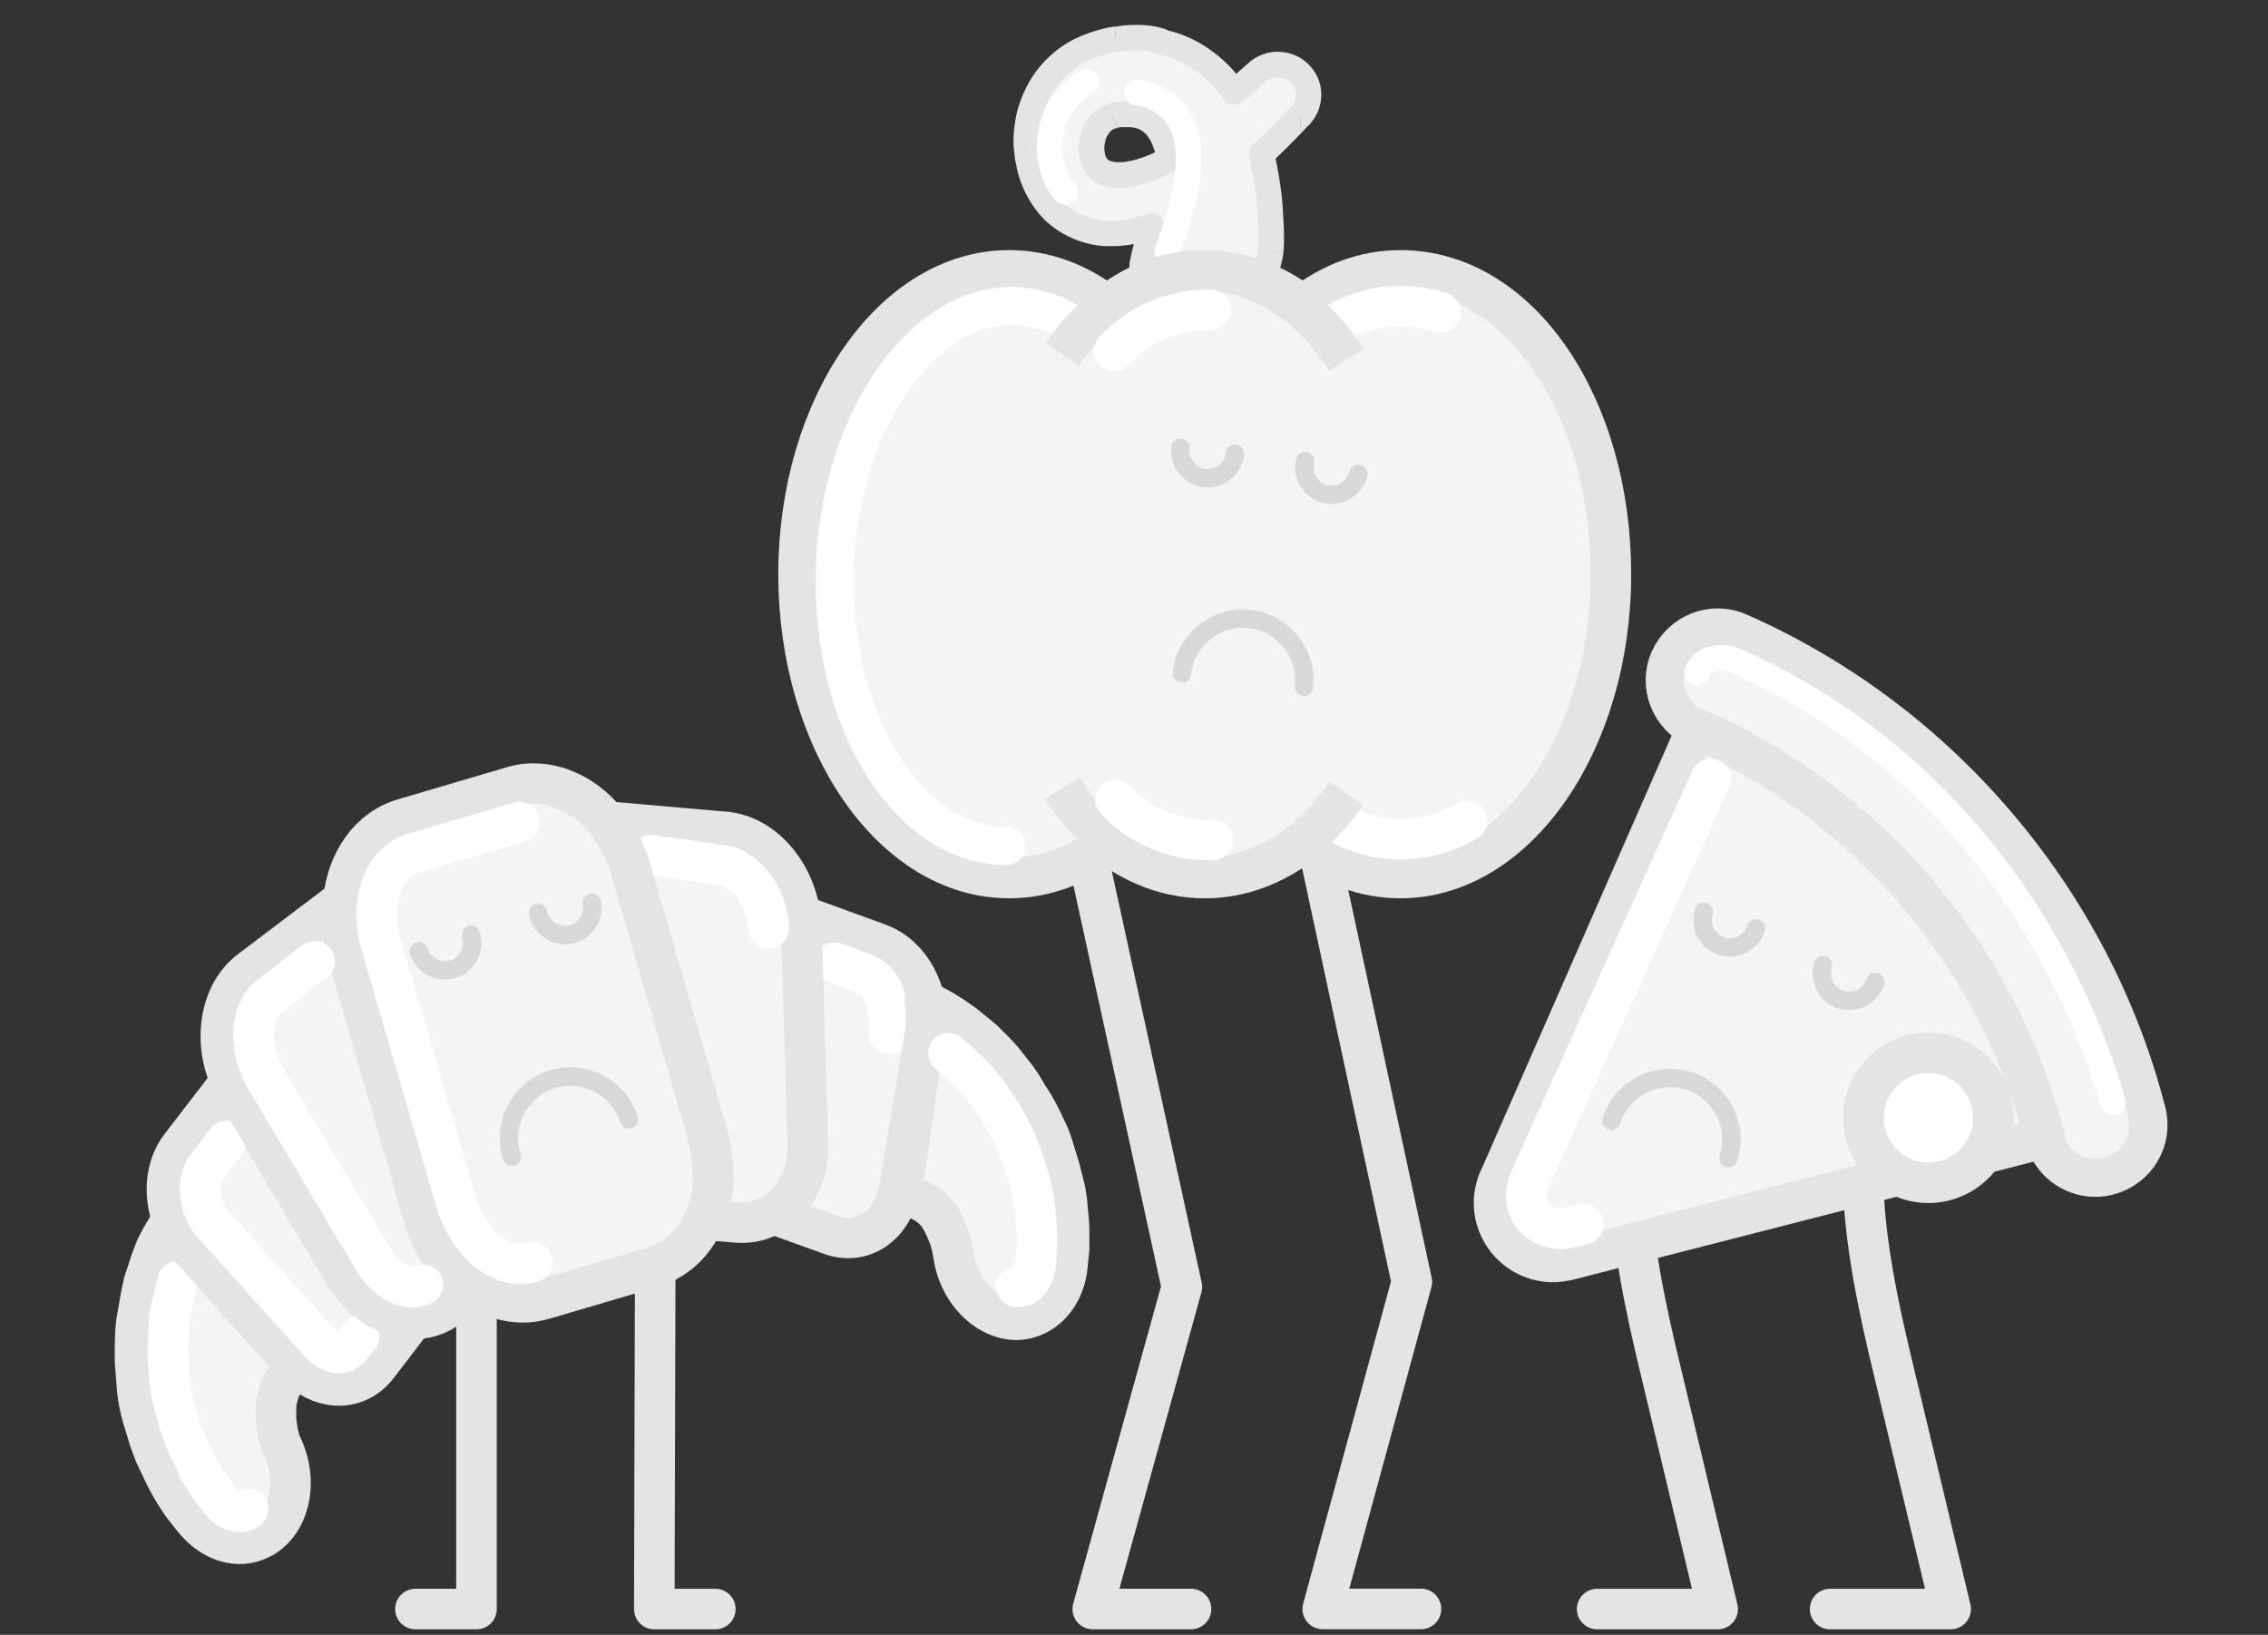 <svg xmlns="http://www.w3.org/2000/svg" xmlns:xlink="http://www.w3.org/1999/xlink" width="222" height="160" fill="none"><rect width="100%" height="100%" fill="#333333" stroke="none"/><style>.B{fill-rule:evenodd}.C{stroke-linejoin:round}.D{stroke-width:3.969}.E{stroke:#e4e4e4}.F{stroke-linecap:round}.G{fill:#f4f4f4}.H{fill:#fff}.I{fill:#e4e4e4}.J{stroke:#fff}.K{stroke-width:1.43}.L{stroke-width:1.799}</style><path d="M162.233 107.027c-3.48 2.425-3.54 10.758-.186 25.002l6.085 25.448h-11.798m28.706-50.45c-3.48 2.425-3.54 10.758-.185 25.002l6.084 25.448h-11.8M106.67 84.68l9.015 41.272-8.722 31.524h9.618m12.6-73.916l9.015 41.908-8.722 32h9.618" class="C D E F"/><path d="M109.984 11.196h-.39c-.28.055-.505.055-.73.17-.448.112-.784.335-1.12.672a4.05 4.05 0 00-.727 1.287l-.17.84v.448c0 .17 0 .28.057.448.055.56.28 1.008.503 1.29s.617.56 1.12.67c.28.057.617.112.953.112.28 0 .56 0 .84-.055 1.29-.167 2.688-.727 3.92-1.343.112-.057.224-.113.28-.17-.17-.84-.448-1.68-.785-2.352-.447-.84-1.008-1.4-1.79-1.735-.393-.17-.896-.28-1.513-.28h-.448zm1.29-7.504l-1.232.055-.73.112h-.167c-.393.057-.73.113-1.065.225-.727.167-1.454.448-2.07.727-1.51.672-2.8 1.792-3.75 3.136-.84 1.232-1.456 2.688-1.682 4.255-.1.73-.167 1.457-.1 2.185v.057l.055.39c0 .17.055.28.055.39v.17l.226 1.063c.28 1.12.95 2.8 2.35 4.2 1.177 1.12 2.8 1.904 4.48 2.128.393.057.84.057 1.232.057.84 0 1.68-.113 2.576-.337.448-.11.84-.223 1.288-.39 0 .224-.795 2.95-.795 3.172 0 .17-.056.224-.056.28s-.056.167-.056.223c-.28 3.305 2.07 6.16 5.32 6.497.224 0 .393.055.615.055 3.024 0 6.285-4.74 6.62-7.708 0-.112.056-.503.056-.95 0-.672 0-1.344-.056-2.07-.057-1.12-.112-2.185-.28-3.193-.112-.84-.28-1.96-.616-3.303a76.053 76.053 0 002.07-2.016c1.12-1.12 1.68-1.792 1.737-1.792 1.063-1.175 1.063-2.912 0-4.033-.56-.615-1.344-.95-2.24-.95-.73 0-1.456.28-2.016.785 0 0-.616.56-1.736 1.51-.168.112-.28.28-.504.393-.056-.057-.056-.112-.112-.17a11.86 11.86 0 00-2.744-2.8 10.573 10.573 0 00-3.92-1.847c-.84-.393-1.792-.505-2.743-.505z" class="B G"/><path d="M109.593 11.196v-1.25c-.08 0-.162.008-.242.024l.242 1.226zm-.73.17l.304 1.213c.1-.023.177-.055.26-.097l-.564-1.116zm-1.12.672l-.885-.882-.074.08.96.8zm-.727 1.287l-1.186-.393c-.016.048-.03.096-.04.145l1.225.248zm-.17.84l-1.225-.248a1.29 1.29 0 00-.025.248h1.25zm.057.896l1.244-.123a1.2 1.2 0 00-.06-.277l-1.184.4zm.503 1.29l-.976.78.001.002.975-.782zm1.12.67l-.268 1.22.02.005.247-1.225zm1.792.057l-.16-1.24-.082.014.243 1.226zm3.92-1.343l.56 1.118.005-.003-.564-1.116zm.28-.17l.874.894a1.25 1.25 0 00.352-1.139l-1.226.246zm-.785-2.352l1.117-.56-.013-.026-1.104.587zm-1.79-1.735l-.493 1.15.002.001.49-1.15zm-1.904-7.73l-.175-1.238h-.003l.178 1.237zm-.73.112V5.1a1.24 1.24 0 00.242-.024l-.242-1.226zm-.167 0V2.6a1.24 1.24 0 00-.178.013l.178 1.237zm-1.065.225l.28 1.218.115-.032-.396-1.186zm-2.07.727l.508 1.142.008-.004-.516-1.14zm-3.75 3.136l-1.02-.722-.012.018 1.033.705zm-1.682 4.255l1.236.188.002-.01-1.238-.178zm-.1 2.185h1.25l-.004-.097-1.246.097zm0 .057h-1.25c0 .06.004.117.012.175l1.238-.175zm.055.39h1.25a1.28 1.28 0 00-.012-.175l-1.238.175zm.055.56h-1.25a1.25 1.25 0 00.025.247l1.225-.247zm.226 1.063l1.213-.302-.013-.045-1.2.347zm2.35 4.2l-.883.884.022.02.86-.905zm4.48 2.128l.18-1.237h-.013l-.166 1.24zm3.808-.28l-.3-1.213h-.003l.303 1.213zm1.288-.39h1.25a1.25 1.25 0 00-1.692-1.169l.442 1.17zm-.907 3.675l1.245.105.005-.105h-1.25zm5.32 6.497l-.13 1.243a1.24 1.24 0 00.129.007v-1.25zm7.236-7.653l1.242.14a1.32 1.32 0 00.008-.141h-1.25zm0-3.023l-1.25.063.003.034 1.246-.097zm-.28-3.193l-1.24.165.006.04 1.233-.205zm-.616-3.303l-.853-.914a1.25 1.25 0 00-.36 1.217l1.213-.303zm2.07-2.016l-.883-.884-.002.001.885.883zm1.737-1.792v1.25a1.25 1.25 0 00.927-.411l-.927-.84zm0-4.033l-.925.84.018.02.907-.86zm-4.256-.166l-.837-.93-.005.004.842.925zm-1.736 1.51l.692 1.04a1.32 1.32 0 00.118-.089l-.8-.953zm-.504.393l-.894.874a1.25 1.25 0 001.453.244l-.56-1.118zm-.112-.17l-1.024.717a1.16 1.16 0 00.14.167l.884-.884zm-2.744-2.8l-.75 1 .018.013.73-1.014zm-3.92-1.847l-.53 1.132a1.3 1.3 0 00.248.086l.28-1.218zm-4.032 5.75h-.39v2.5h.39v-2.5zm-.633.024l-.143.024-.218.034a2.43 2.43 0 00-.689.221l1.127 2.23c-.043.022-.065.02-.003.01l.152-.023.258-.044-.484-2.453zm-.8.182c-.723.18-1.25.55-1.702 1.002l1.77 1.765c.22-.222.365-.298.538-.342l-.607-2.425zm-1.776 1.084a5.273 5.273 0 00-.954 1.695l2.372.787c.11-.328.3-.64.5-.88l-1.92-1.602zm-.993 1.84l-.17.84 2.45.496.084-.423.084-.417-2.45-.496zm-.194 1.088v.224h2.5v-.224h-2.5zm0 .224v.224h2.5v-.224h-2.5zm0 .224c0 .18-.005.47.123.85l2.368-.8c.008.03.01.043.01.05v-.045l-.001-.054h-2.5zm.063.57c.08.818.408 1.49.77 1.945l1.953-1.56a1.25 1.25 0 01-.236-.632l-2.488.246zm.772 1.947a3.194 3.194 0 001.827 1.1l.537-2.442c-.102-.022-.193-.062-.268-.11s-.125-.097-.145-.122l-1.95 1.564zm1.848 1.114c.306.062.74.137 1.2.137v-2.5c-.21 0-.45-.036-.705-.087l-.495 2.45zm1.2.137c.26 0 .663.004 1.083-.08l-.487-2.452c-.14.028-.297.03-.596.03v2.5zm1-.066c1.496-.194 3.043-.827 4.318-1.464l-1.117-2.236c-1.19.594-2.44 1.08-3.523 1.22l.322 2.48zm4.323-1.467l.22-.116c.068-.04.225-.13.37-.274l-1.748-1.787a.925.925 0 01.07-.062l.04-.03.022-.014-.034.018-.07.036 1.127 2.23zm.943-1.53c-.188-.934-.5-1.88-.894-2.667l-2.234 1.12c.28.56.527 1.3.676 2.037l2.452-.492zm-.907-2.693c-.555-1.044-1.312-1.83-2.403-2.298l-.983 2.3c.473.203.84.535 1.178 1.173l2.208-1.173zm-2.402-2.297c-.564-.242-1.238-.382-2.006-.382v2.5c.466 0 .8.084 1.02.18l.986-2.297zm-2.006-.382h-.055v2.5h.055v-2.5zm-.055 0h-.393v2.5h.393v-2.5zm.896-7.504c-.372 0-.912-.002-1.407.068l.35 2.475c.288-.04.644-.043 1.057-.043v-2.5zm-1.4.068l-.793.123.484 2.453.665-.1-.356-2.474zm-.55.1h-.167v2.5h.167V2.6zm-.345.013c-.4.058-.832.127-1.282.277l.79 2.372c.22-.074.462-.118.847-.174l-.356-2.474zm-1.167.244c-.838.193-1.648.508-2.307.807l1.032 2.277c.574-.26 1.22-.506 1.836-.648l-.56-2.436zm-2.3.803c-1.74.773-3.197 2.05-4.264 3.556l2.04 1.444c.836-1.182 1.955-2.145 3.24-2.716L105.5 3.67zm-4.276 3.574c-.937 1.373-1.63 3.007-1.886 4.78l2.475.356c.195-1.36.732-2.637 1.476-3.728l-2.065-1.41zm-1.884 4.77c-.12.785-.188 1.615-.12 2.47l2.493-.194c-.047-.6-.002-1.228.1-1.9l-2.47-.376zm-.125 2.373v.057h2.5v-.057h-2.5zm.012.232l.055.39 2.476-.35-.056-.39-2.475.35zm.043.216a2.21 2.21 0 00.057.486l.01.044a.85.85 0 01-.01-.138h2.5a1.77 1.77 0 00-.028-.307l-.03-.136c-.01-.042.002-.004.002.05h-2.5zm.055.39v.112h2.5v-.112h-2.5zm0 .112v.057h2.5v-.057h-2.5zm.025.304l.25 1.164 2.4-.695c-.094-.327-.124-.586-.2-.963l-2.45.494zm.238 1.118c.316 1.27 1.074 3.177 2.68 4.782l1.767-1.768c-1.193-1.194-1.78-2.646-2.02-3.62l-2.426.604zm2.702 4.804c1.37 1.304 3.237 2.203 5.176 2.462l.33-2.478c-1.42-.19-2.8-.858-3.784-1.794l-1.723 1.81zm5.163 2.46c.498.072 1.038.07 1.4.07v-2.5c-.413 0-.766-.002-1.053-.044l-.357 2.474zm1.4.07c.956 0 1.9-.13 2.88-.375l-.607-2.425a9.26 9.26 0 01-2.273.3v2.5zm2.876-.374c.478-.118.92-.244 1.43-.435l-.883-2.34a9.54 9.54 0 01-1.146.347l.6 2.427zm-.262-1.605c0-.11.017-.187.01-.152l-.015.068-.08.332-.547 2.055-.098.402-.036.174c-.006.028-.03.153-.03.292h2.5c0 .11-.018.188-.01.152l.014-.068.082-.332.546-2.055.1-.403.036-.175c.005-.03.03-.153.03-.292h-2.5zm-.795 3.172a.59.59 0 01.01-.108.66.66 0 01.025-.102.55.55 0 00-.019.055 1.36 1.36 0 00-.072.434h2.5c0 .186-.046.322-.054.346l-.003.01a1.91 1.91 0 00.085-.315 1.86 1.86 0 00.028-.322h-2.5zm-.056.28c0-.093.012-.165.018-.202a.72.72 0 01.019-.082l.006-.02-.02.06-.024.08-.032.136a1.36 1.36 0 00-.022.248h2.5c0 .093-.012.165-.018.2a.72.72 0 01-.019.082l-.006.02.02-.06.024-.08.032-.136c.01-.053.022-.14.022-.248h-2.5zm-.052.117c-.336 3.973 2.5 7.437 6.436 7.846l.258-2.487c-2.56-.266-4.426-2.512-4.203-5.15l-2.49-.21zm6.565 7.852a1.06 1.06 0 01.133.015c.09.013.27.04.482.04v-2.5c-.01 0-.027-.001-.132-.015-.092-.013-.27-.04-.483-.04v2.5zm.615.055c1.082 0 2.092-.42 2.957-.997s1.664-1.364 2.34-2.217c1.33-1.677 2.363-3.82 2.565-5.604l-2.484-.28c-.134 1.183-.9 2.896-2.04 4.33-.56.704-1.168 1.3-1.77 1.69s-1.14.577-1.57.577v2.5zm7.87-8.958c0 .04-.003.053.004-.022l.02-.223c.015-.184.032-.433.032-.707h-2.5c0 .174-.01.345-.024.497l-.018.21c-.004.044-.014.15-.014.244h2.5zm.056-.95c0-.667.001-1.386-.06-2.168l-2.492.194c.052.672.052 1.297.052 1.974h2.5zm-.058-2.135c-.056-1.107-.113-2.244-.295-3.334l-2.466.4c.154.925.207 1.918.264 3.05l2.497-.126zm-.29-3.295c-.115-.86-.3-2.034-.643-3.44l-2.425.607c.32 1.278.48 2.348.6 3.165l2.478-.33zm-1.002-2.225a80.35 80.35 0 002.103-2.047l-1.77-1.766a76.568 76.568 0 01-2.04 1.985l1.706 1.827zm2.102-2.045c.575-.575 1.007-1.036 1.3-1.348l.316-.337.03-.032a.84.84 0 01-.091.072 1.246 1.246 0 01-.701.217v-2.5c-.28 0-.486.095-.548.125a1.32 1.32 0 00-.186.109c-.07.05-.122.096-.148.12-.056.05-.112.107-.154.15l-.347.37a48.71 48.71 0 01-1.237 1.284l1.767 1.77zm1.78-1.838c1.483-1.64 1.51-4.117-.02-5.732l-1.814 1.72c.595.628.623 1.624-.02 2.334l1.854 1.677zm-.003-5.713c-.813-.894-1.942-1.36-3.164-1.36v2.5c.57 0 1.01.206 1.315.543l1.85-1.683zm-3.164-1.36c-1.045 0-2.07.4-2.853 1.107l1.674 1.857a1.786 1.786 0 011.18-.464v-2.5zm-2.016 2.035l-.84-.925-.026.023-.08.073-.326.3-1.27 1.098 1.62 1.905 1.304-1.127.342-.303.09-.08.023-.02c.01-.008.01-.008-.832-.933zm-2.427.47a2.37 2.37 0 00-.255.197 3.97 3.97 0 00-.077.07l-.05.046c-.05.045-.032.024.01.003l1.118 2.236c.266-.133.45-.295.555-.4l.1-.09c.016-.014.007-.004-.017.01l-1.383-2.082zm1.08.56c.124.127.185.262.17.23-.005-.01-.037-.076-.082-.148a1.55 1.55 0 00-.208-.261l-1.768 1.768a1.05 1.05 0 01-.141-.176c-.028-.045-.046-.083-.037-.064l.024.046a1.39 1.39 0 00.053.094 1.5 1.5 0 00.203.259l1.787-1.748zm.02-.01a13.117 13.117 0 00-3.036-3.097l-1.463 2.027a10.596 10.596 0 012.45 2.503l2.048-1.434zm-3.018-3.083c-1.243-.932-2.744-1.686-4.39-2.065l-.562 2.436c1.268.293 2.455.883 3.452 1.63l1.5-2zm-4.14-1.98c-1.078-.504-2.24-.622-3.273-.622v2.5c.87 0 1.613.106 2.214.387l1.06-2.265z" class="I"/><path d="M113.095 24.112a1.25 1.25 0 102.338.886l-2.338-.886zm.614-14.187l.662-1.06h-.001l-.66 1.06zM111.285 7.8a1.25 1.25 0 100 2.5V7.8zm-8.004 11.774a1.25 1.25 0 001.927-1.593l-1.927 1.593zm.7-9.33l1.006.742-1.006-.742zm2.91-1.108a1.25 1.25 0 10-1.118-2.236l1.118 2.236zm8.54 15.863c1.765-4.66 2.37-8.114 2.103-10.7-.276-2.67-1.486-4.386-3.165-5.434l-1.323 2.12c.997.622 1.8 1.635 2.002 3.57.21 2.02-.246 5.045-1.955 9.556l2.338.886zM114.37 8.863a7.56 7.56 0 00-2.64-1.015 2.96 2.96 0 00-.445-.049v2.5c-.082 0-.134-.01-.082-.003a4.449 4.449 0 01.528.113 5.11 5.11 0 011.317.576l1.322-2.122zm-9.162 9.117c-.865-1.046-1.236-2.37-1.22-3.686.018-1.33.432-2.542.998-3.3L102.975 9.5c-.92 1.248-1.462 2.987-1.485 4.76-.024 1.8.48 3.725 1.79 5.31l1.927-1.593zm-.22-6.996c.582-.79 1.29-1.544 1.905-1.85L105.774 6.9c-1.178.59-2.182 1.766-2.8 2.602l2.012 1.484z" class="H"/><use xlink:href="#M" class="B G"/><g class="C"><use xlink:href="#M" class="D E"/><g class="F J"><path d="M98.523 82.797c-9.26 0-16.83-11.375-16.83-25.95s8.058-26.908 17.317-26.908c1.893 0 3.786.484 5.525 1.505" stroke-width="3.718"/><path d="M117.868 83.693c-2.855 0-5.655-1.007-8.23-2.967l-1.344-1.008" class="K"/><path d="M143.6 80.342c-1.93 1.115-3.987 1.73-6.17 1.788s-4.268-.447-6.313-1.514M130.75 31.7a12.44 12.44 0 016.384-1.737 12.66 12.66 0 013.863.617" class="D"/><path d="M108.293 32.68l1.344-1.008c2.576-1.96 5.376-2.967 8.23-2.967" class="K"/></g></g><path d="M103.98 34.695c3.584-5.097 8.4-8.23 13.776-8.23 5.486 0 10.47 3.303 14.055 8.735" class="B G"/><path d="M103.98 34.695c3.584-5.097 8.4-8.23 13.776-8.23 5.486 0 10.47 3.303 14.055 8.735" class="C D E"/><use xlink:href="#N" class="B G"/><g class="C D E"><use xlink:href="#N"/><path d="M46.64 123.96v33.516h-5.975m23.485-39.383l-.106 39.385h5.974" class="F"/></g><mask id="A" maskUnits="userSpaceOnUse" x="72" y="117" width="3" height="3"><path d="M72.153 118.74c0 .674.56 1.235 1.234 1.235s1.234-.56 1.234-1.235-.56-1.178-1.234-1.235c-.674 0-1.234.56-1.234 1.235z" class="B H"/></mask><g mask="url(#A)" class="B"><path d="M66.315 125.812h14.143V111.67H66.315v14.143z" fill="#a9a092"/></g><mask id="B" maskUnits="userSpaceOnUse" x="22" y="125" width="9" height="9"><path d="M23.042 125.98c-.785.73-.842 1.91-.11 2.696l4.153 4.094c.73.787 1.963.787 2.75.114.785-.73.842-1.91.112-2.694l-4.153-4.096a1.91 1.91 0 00-1.412-.606 2.07 2.07 0 00-1.339.492z" class="B H"/></mask><g mask="url(#B)" class="B"><path d="M16.58 139.212h19.717v-19.56H16.58v19.56z" fill="#766a5a"/></g><path d="M29.947 130.19a1.88 1.88 0 01-.112 2.694c-.787.673-2.02.673-2.75-.112l-4.153-4.096c-.73-.786-.674-1.965.112-2.695.785-.673 2.02-.673 2.75.113l4.154 4.096z" stroke="#585857" stroke-width="1.924" class="C"/><mask id="C" maskUnits="userSpaceOnUse" x="75" y="89" width="16" height="33"><path d="M78.438 90.678l.618 21.216c.112 3.142-1.236 5.668-3.255 6.958l5.444 1.964c3.142 1.18 6.175-.84 6.79-4.545l2.582-15.322c.56-3.648-1.46-7.465-4.603-8.588l-7.69-2.805.112 1.123z" class="B H"/></mask><g mask="url(#C)" class="B I"><path d="M69.963 127h26.585V83.72H69.963V127z"/></g><use xlink:href="#O" class="B G"/><g class="C D"><use xlink:href="#O" class="E"/><path d="M81.694 94.213l3.142 1.18c1.684.618 2.523 3.617 2.186 5.807" class="F J"/></g><mask id="D" maskUnits="userSpaceOnUse" x="59" y="80" width="21" height="40"><path d="M59.356 80.463a11.62 11.62 0 012.3 4.546l6.062 20.88 1.458 5.106a12.77 12.77 0 01.449 4.996c-.11 1.235-.45 2.358-.897 3.368l3.367.28c1.347.112 2.638-.224 3.648-.898 2.076-1.178 3.424-3.76 3.312-6.902l-.618-21.216c0-.394-.055-.73-.112-1.123-.618-4.21-3.648-7.745-7.353-8.08l-10.944-.955h-.673z" class="B H"/></mask><g mask="url(#D)" class="B I"><path d="M53.52 125.495H84.9v-50.87H53.52v50.87z"/></g><use xlink:href="#P" class="B G"/><g class="C D"><use xlink:href="#P" class="E"/><path d="M63.726 83.693l6.91.98c2.076.17 4.097 2.638 4.546 5.388.055.224.055.56.055.785" class="F J"/></g><mask id="E" maskUnits="userSpaceOnUse" x="33" y="76" width="37" height="52"><path d="M50.207 76.983l-10.662 3.142c-3.37.955-5.558 4.154-5.95 8.026-.17 1.573-.057 3.312.448 4.94l5.837 20.092 1.684 5.948c.56 1.853 1.46 3.48 2.58 4.77.73.842 1.516 1.57 2.47 2.134 2.02 1.3 4.32 1.796 6.623 1.122l10.663-3.143c2.245-.674 3.985-2.302 4.996-4.545.505-1.067.785-2.19.898-3.368.055-1.683-.057-3.368-.562-5.11l-1.46-5.106-6.062-20.88c-.503-1.684-1.345-3.255-2.3-4.546-1.872-2.362-4.524-3.77-7.168-3.77a7.24 7.24 0 00-2.037.29z" class="B H"/></mask><g mask="url(#E)" class="B I"><path d="M27.685 133.294h47.96V70.857h-47.96v62.437z"/></g><use xlink:href="#Q" class="B G"/><use xlink:href="#Q" class="C D E"/><mask id="F" maskUnits="userSpaceOnUse" x="13" y="119" width="17" height="33"><path d="M15.803 121.098l-.505.954-.506 1.3-.73 2.245-.28 1.347-.448 2.582c-.113 1.066-.113 2.02-.113 2.862v.898l.225 2.863c.112.897.28 1.796.505 2.526l.45 1.46c.17.674.448 1.402.73 2.133l.448.953.563 1.18a23.01 23.01 0 001.178 2.076l.56.843 1.066 1.347c1.797 2.245 4.38 3.03 6.512 1.964.39-.167.673-.392.953-.618 2.02-1.683 2.638-5.05 1.404-8.026l-.394-.898-.112-.448c-.057-.112-.057-.224-.112-.45l-.17-1.236v-1.346l.057-.448c0-.114.055-.282.112-.45 0-.056.055-.168.055-.225s.057-.167.057-.223c.057-.113.057-.225.112-.28l.17-.394c.057-.054.057-.168.113-.224s.055-.112.112-.17.112-.17.17-.224l.393-.39.17-.114.055-.055.73-.394-.56-.56L18.44 121.94c-.673-.787-1.235-1.627-1.57-2.64l-1.067 1.797z" class="B H"/></mask><g mask="url(#F)" class="B I"><path d="M7.384 156.927h27.78v-43.462H7.384v43.462z"/></g><use xlink:href="#R" class="B G"/><g class="C D"><use xlink:href="#R" class="E"/><path d="M24.278 147.7c-.112.057-.17.113-.28.17-.055 0-.112.056-.17.056-.73.168-1.627-.225-2.357-1.178l-.954-1.235-.45-.73a7.88 7.88 0 01-.954-1.796l-.56-1.122-.394-.9c-.28-.673-.505-1.29-.673-1.908l-.393-1.346-.45-2.134v-.11l-.224-2.582v-.787l.112-2.47v-.1c.057-.787.17-1.46.393-2.133l.28-1.29c.057-.17.113-.45.17-.675" class="F J"/></g><mask id="G" maskUnits="userSpaceOnUse" x="88" y="97" width="17" height="33"><path d="M90.56 101.005l-2.302 15.49-.17.784.786-.055h.337l.505.112c.112.056.17.056.28.112s.17.056.224.113.17.056.225.112l.28.168c.112.057.17.168.28.224.057 0 .112.057.17.112l.17.17.282.28.224.28c.055.112.11.17.167.28.057.056.112.168.17.225.057.167.113.28.17.393s.057.168.113.224l.503 1.18c.057.224.057.336.113.45l.112.448.17.954c.56 3.2 2.862 5.67 5.5 6.06a4.09 4.09 0 001.179 0c2.356-.336 4.152-2.413 4.433-5.22l.168-1.683v-1.067l-.113-2.357-.112-1.29-.167-1.066-.563-2.188-.448-1.46c-.225-.73-.45-1.516-.898-2.36-.45-1.008-.9-1.85-1.347-2.58l-.505-.785a13.8 13.8 0 00-1.627-2.358 15.268 15.268 0 00-1.684-1.963l-.955-.954-1.85-1.515-1.122-.787-.898-.56a19.74 19.74 0 00-1.852-.954c.17.954.225 1.964.057 3.03z" class="B H"/></mask><g mask="url(#G)" class="B I"><path d="M82.255 135.002h28.23V92.138h-28.23v42.864z"/></g><use xlink:href="#S" class="B G"/><g class="C D"><use xlink:href="#S" class="E"/><path d="M92.843 103.058c.17.17.918.865 1.085.977l.898.843c.505.505.954 1.066 1.458 1.627l.057.112c.56.672 1.066 1.404 1.46 2.077l.45.673c.28.618.785 1.348 1.122 2.188l.055.114.787 2.02.448 1.402.45 1.796.17 1.068.112 1.234.113 2.077v.842l-.113 1.515c-.112 1.18-.674 2.076-1.347 2.245-.056 0-.112.055-.17.055h-.393" class="F J"/></g><mask id="H" maskUnits="userSpaceOnUse" x="16" y="105" width="25" height="31"><path d="M17.655 112.23c-1.46 1.908-1.684 4.714-.785 7.07.39.955.84 1.852 1.57 2.64l10.383 11.56.562.562c2.47 2.134 5.668 2.077 7.577-.393l3.48-4.547c-2.3 0-4.602-1.29-6.173-3.59-.113-.167-.225-.393-.394-.56l-6.23-10.44-4.603-7.745c-.167-.28-.28-.616-.505-.897l-4.882 6.342z" class="B H"/></mask><g mask="url(#H)" class="B I"><path d="M10.5 141.43h35.777v-41.38H10.5v41.38z"/></g><use xlink:href="#T" class="B G"/><g class="C D"><use xlink:href="#T" class="E"/><path d="M35.166 130.807l-.785.954c-.225.28-.506.506-.787.616-.617.17-1.346-.055-2.02-.673-.113-.11-.225-.167-.28-.28L20.9 119.862c-.448-.448-.73-.954-.954-1.57-.56-1.458-.45-3.143.28-4.097l1.964-2.526" class="F J"/></g><mask id="I" maskUnits="userSpaceOnUse" x="21" y="88" width="26" height="42"><path d="M33.2 88.377L24.447 95c-2.92 2.245-3.65 6.904-1.852 10.832.112.28.28.617.505.9l4.603 7.745 6.228 10.438c.113.17.225.394.394.56 1.572 2.302 3.93 3.592 6.23 3.592 1.233 0 2.47-.4 3.478-1.233l2.526-1.965c-1.01-.45-1.796-1.18-2.526-1.965-1.12-1.29-2.02-2.918-2.58-4.77l-1.684-5.948-5.84-20.093a12.55 12.55 0 01-.448-4.939c-.112.057-.224.113-.28.225z" class="B H"/></mask><g mask="url(#I)" class="B I"><path d="M15.783 134.905h36.613v-52.6H15.783v52.6z"/></g><use xlink:href="#U" class="B G"/><g class="C D"><use xlink:href="#U" class="E"/><path d="M41.396 125.755c-.112.057-.17.057-.28.114-.225.055-.45.112-.673.112-1.236 0-2.582-.842-3.536-2.2l-.113-.167c-.055-.057-.112-.112-.167-.226l-10.832-18.183a2.402 2.402 0 01-.28-.674c-1.236-2.583-.787-5.726.842-7.016l4.433-3.424" class="F J"/></g><path d="M46.1 91.48a2.686 2.686 0 01-1.74 3.366 2.69 2.69 0 01-3.366-1.74m11.674-3.79a2.69 2.69 0 003.117 2.156 2.69 2.69 0 002.156-3.117m-7.84 24.847c-1.008-3.148.756-6.547 3.904-7.555s6.55.755 7.556 3.904m59.317-65.13a2.69 2.69 0 01-2.958 2.368 2.69 2.69 0 01-2.37-2.958m12.198 1.282a2.69 2.69 0 001.97 3.238 2.69 2.69 0 003.239-1.97m-17.272 19.51c.36-3.286 3.354-5.674 6.64-5.314a6.04 6.04 0 015.315 6.64" stroke="#d8d8d8" class="L C F"/><mask id="J" maskUnits="userSpaceOnUse" x="162" y="61" width="49" height="55"><path d="M163.404 64.507c-1.165 2.598.044 5.643 2.643 6.81 16.8 7.392 29.522 22.354 34.046 40.05.583 2.33 2.688 3.898 5.018 3.898a4.58 4.58 0 001.299-.179c2.778-.717 4.435-3.54 3.718-6.272-5.33-20.742-20.25-38.302-39.915-46.95a5.078 5.078 0 00-2.072-.444 5.211 5.211 0 00-4.737 3.088z" class="B H"/></mask><g mask="url(#J)" class="B"><path d="M157.122 121.1h59V55.583h-59V121.1z" fill="#c5c5c5"/></g><use xlink:href="#V" class="B G"/><use xlink:href="#V" stroke-width="3.75" class="C E"/><mask id="K" maskUnits="userSpaceOnUse" x="146" y="71" width="55" height="53"><path d="M146.872 115.13a5.714 5.714 0 00-.626 2.598c0 3.18 2.598 5.778 5.778 5.778.494 0 .986-.1 1.434-.178l46.68-11.962c-4.526-17.695-17.247-32.657-34.047-40.05l-19.22 43.813z" class="B H"/></mask><g mask="url(#K)" class="B I"><path d="M140.4 129.343h65.565V65.48H140.4v63.864z"/></g><use xlink:href="#W" class="B G"/><g class="C D"><use xlink:href="#W" class="E"/><path d="M155 119.82l-1.254.314a3.101 3.101 0 01-.85.134c-1.972 0-3.5-1.327-3.5-3.297 0-.538.134-1.075.402-1.614l.896-2.016 16.764-37.1" class="F J"/></g><path d="M166.775 89.23a2.69 2.69 0 001.74 3.367 2.686 2.686 0 003.366-1.74m6.567 3.61a2.69 2.69 0 001.74 3.367 2.69 2.69 0 003.367-1.739m-14.36 17.246c1.007-3.15-.756-6.548-3.904-7.556s-6.55.756-7.556 3.904" stroke="#d8d8d8" class="L C F"/><use xlink:href="#X" class="B H"/><g class="C"><use xlink:href="#X" class="D E"/><g class="F J"><path d="M166.13 65.765c.448-1.075 1.387-1.382 2.553-1.382.402 0 .806.1 1.164.27 18.287 8.047 31.343 24.177 36.99 43.25" stroke-width="2.5"/><path d="M52.102 123.533c-1.537.438-2.908-.1-3.84-.713-.603-.385-1.207-.878-1.646-1.482-.823-1.043-1.482-2.194-1.92-3.512l-7.408-25.46a9.386 9.386 0 01-.384-3.678c.276-2.633 1.6-4.608 3.513-5.157l10.423-3.07m58.196-46.1c1.6-1.707 3.467-2.857 5.6-3.504a12.646 12.646 0 013.877-.524m-9.32 47.952c1.6 1.7 3.5 2.82 5.65 3.44 1.3.374 2.6.516 3.883.482" class="D"/></g></g><defs><path id="S" d="M90.56 101.005c.17-1.067.112-2.076-.055-3.03a19.81 19.81 0 011.851.955l.898.56 1.123.786 1.852 1.515.954.953c.56.562 1.123 1.18 1.684 1.965a13.78 13.78 0 011.628 2.358l.505.784a22.14 22.14 0 011.348 2.582c.448.843.673 1.628.897 2.358l.45 1.46.56 2.188.17 1.066.112 1.29c.112.843.112 1.684.112 2.357v1.067l-.17 1.683c-.28 2.807-2.076 4.883-4.433 5.22a4.16 4.16 0 01-1.179 0c-2.638-.394-4.94-2.862-5.5-6.062l-.167-.954-.113-.45c-.055-.113-.055-.224-.112-.45l-.505-1.18c-.057-.056-.057-.112-.113-.224s-.112-.224-.167-.393c-.057-.057-.113-.17-.17-.225-.057-.11-.112-.168-.17-.28l-.224-.28-.28-.28-.17-.17c-.057-.055-.112-.112-.17-.112-.112-.056-.17-.167-.28-.224l-.28-.168c-.057-.057-.17-.057-.224-.112s-.113-.057-.225-.114-.17-.055-.28-.1l-.505-.112h-.337l-.785.055.167-.785 2.302-15.49z"/><path id="M" d="M137.076 26.463c-3.472 0-6.72 1.232-9.576 3.415-2.856-2.183-6.104-3.415-9.576-3.415s-6.72 1.232-9.576 3.415c-2.855-2.183-6.103-3.415-9.575-3.415-11.367 0-20.607 13.328-20.607 29.735s9.24 29.734 20.607 29.734c3.472 0 6.72-1.232 9.575-3.415 2.856 2.183 6.105 3.415 9.576 3.415s6.72-1.232 9.576-3.415c2.856 2.183 6.104 3.415 9.576 3.415 11.367 0 20.606-13.327 20.606-29.734s-8.91-29.735-20.606-29.735z"/><path id="O" d="M86.015 92.36l-7.7-2.805.113 1.123.617 21.215c.113 3.142-1.235 5.67-3.255 6.96l5.445 1.964c3.142 1.18 6.174-.84 6.79-4.545l2.58-15.322c.56-3.648-1.46-7.466-4.602-8.588z"/><path id="P" d="M79.055 111.837l-.617-21.215c0-.394-.057-.73-.113-1.123-.617-4.21-3.648-7.745-7.35-8.082l-10.945-.954h-.673a11.637 11.637 0 012.302 4.545l6.06 20.88 1.46 5.106c.506 1.685.618 3.425.45 4.996a10.635 10.635 0 01-.898 3.367l3.37.282c1.346.112 2.638-.225 3.648-.9 2.076-1.178 3.423-3.758 3.31-6.902z"/><path id="Q" d="M69.234 110.994l-1.46-5.106-6.062-20.88c-.505-1.684-1.346-3.255-2.3-4.546-2.358-2.975-5.95-4.433-9.205-3.48l-10.663 3.143c-3.367.954-5.557 4.153-5.95 8.025-.17 1.573-.055 3.312.45 4.94l5.836 20.093 1.685 5.948c.56 1.853 1.46 3.48 2.58 4.77.73.843 1.515 1.573 2.47 2.134 2.02 1.29 4.32 1.796 6.622 1.122l10.663-3.143c2.246-.674 3.985-2.302 4.996-4.546.506-1.066.787-2.2.898-3.368.055-1.684-.057-3.367-.56-5.108z"/><path id="R" d="M18.44 121.94c-.673-.786-1.235-1.627-1.572-2.638l-1.066 1.796-.505.954-.506 1.29-.73 2.245-.28 1.348-.448 2.58c-.113 1.066-.113 2.02-.113 2.86v.9l.225 2.862c.112.898.28 1.795.505 2.525l.45 1.46c.17.674.45 1.404.73 2.134l.448.954.56 1.178c.394.786.786 1.46 1.18 2.077l.56.84 1.067 1.347c1.796 2.245 4.377 3.032 6.5 1.966.394-.17.674-.394.955-.618 2.02-1.684 2.637-5.052 1.403-8.027l-.394-.897-.112-.448c-.055-.113-.055-.225-.112-.45l-.17-1.234v-1.347l.057-.45c0-.112.055-.28.112-.45 0-.057.057-.17.057-.224s.055-.17.055-.225c.057-.112.057-.224.112-.28l.17-.393c.057-.056.057-.168.112-.225s.057-.11.113-.167.112-.17.167-.225l.394-.392.167-.113.057-.055.73-.393-.56-.56L18.44 121.94z"/><path id="N" d="M131.812 77.646c-3.584 5.095-8.4 8.23-13.776 8.23-5.487 0-10.472-3.303-14.056-8.736"/><path id="T" d="M34.268 125.532c-.112-.17-.225-.393-.393-.562l-6.23-10.44-4.602-7.745c-.17-.28-.28-.617-.506-.9l-4.882 6.343c-1.46 1.907-1.684 4.713-.787 7.072.394.953.842 1.85 1.572 2.637L28.824 133.5l.56.56c2.47 2.133 5.668 2.076 7.577-.394l3.48-4.545c-2.3 0-4.602-1.29-6.173-3.59z"/><path id="U" d="M44.034 123.903c-1.123-1.29-2.02-2.918-2.582-4.77l-1.684-5.95L33.93 93.09a12.518 12.518 0 01-.45-4.94c-.112.057-.224.113-.28.225L24.446 95c-2.918 2.245-3.648 6.903-1.852 10.83.112.282.28.618.506.9l4.602 7.745 6.23 10.44c.112.168.224.393.393.56 1.572 2.3 3.93 3.59 6.23 3.59 1.234 0 2.47-.39 3.48-1.234l2.526-1.963c-1-.45-1.796-1.18-2.526-1.966z"/><path id="V" d="M210.128 108.812c-5.33-20.742-20.25-38.302-39.915-46.95-2.598-1.164-5.644.046-6.81 2.644s.045 5.644 2.643 6.81c16.798 7.392 29.52 22.355 34.046 40.05.583 2.33 2.688 3.896 5.017 3.896.404 0 .852-.044 1.3-.178 2.778-.716 4.435-3.54 3.718-6.272z"/><path id="W" d="M200.138 111.366c-4.524-17.696-17.247-32.66-34.047-40.05l-19.218 43.813a5.71 5.71 0 00-.628 2.599c0 3.18 2.6 5.778 5.78 5.778.493 0 .986-.09 1.434-.178l46.68-11.96z"/><path id="X" d="M195.12 109.395a6.36 6.36 0 11-12.721-.001 6.36 6.36 0 0112.721.001z"/></defs></svg>